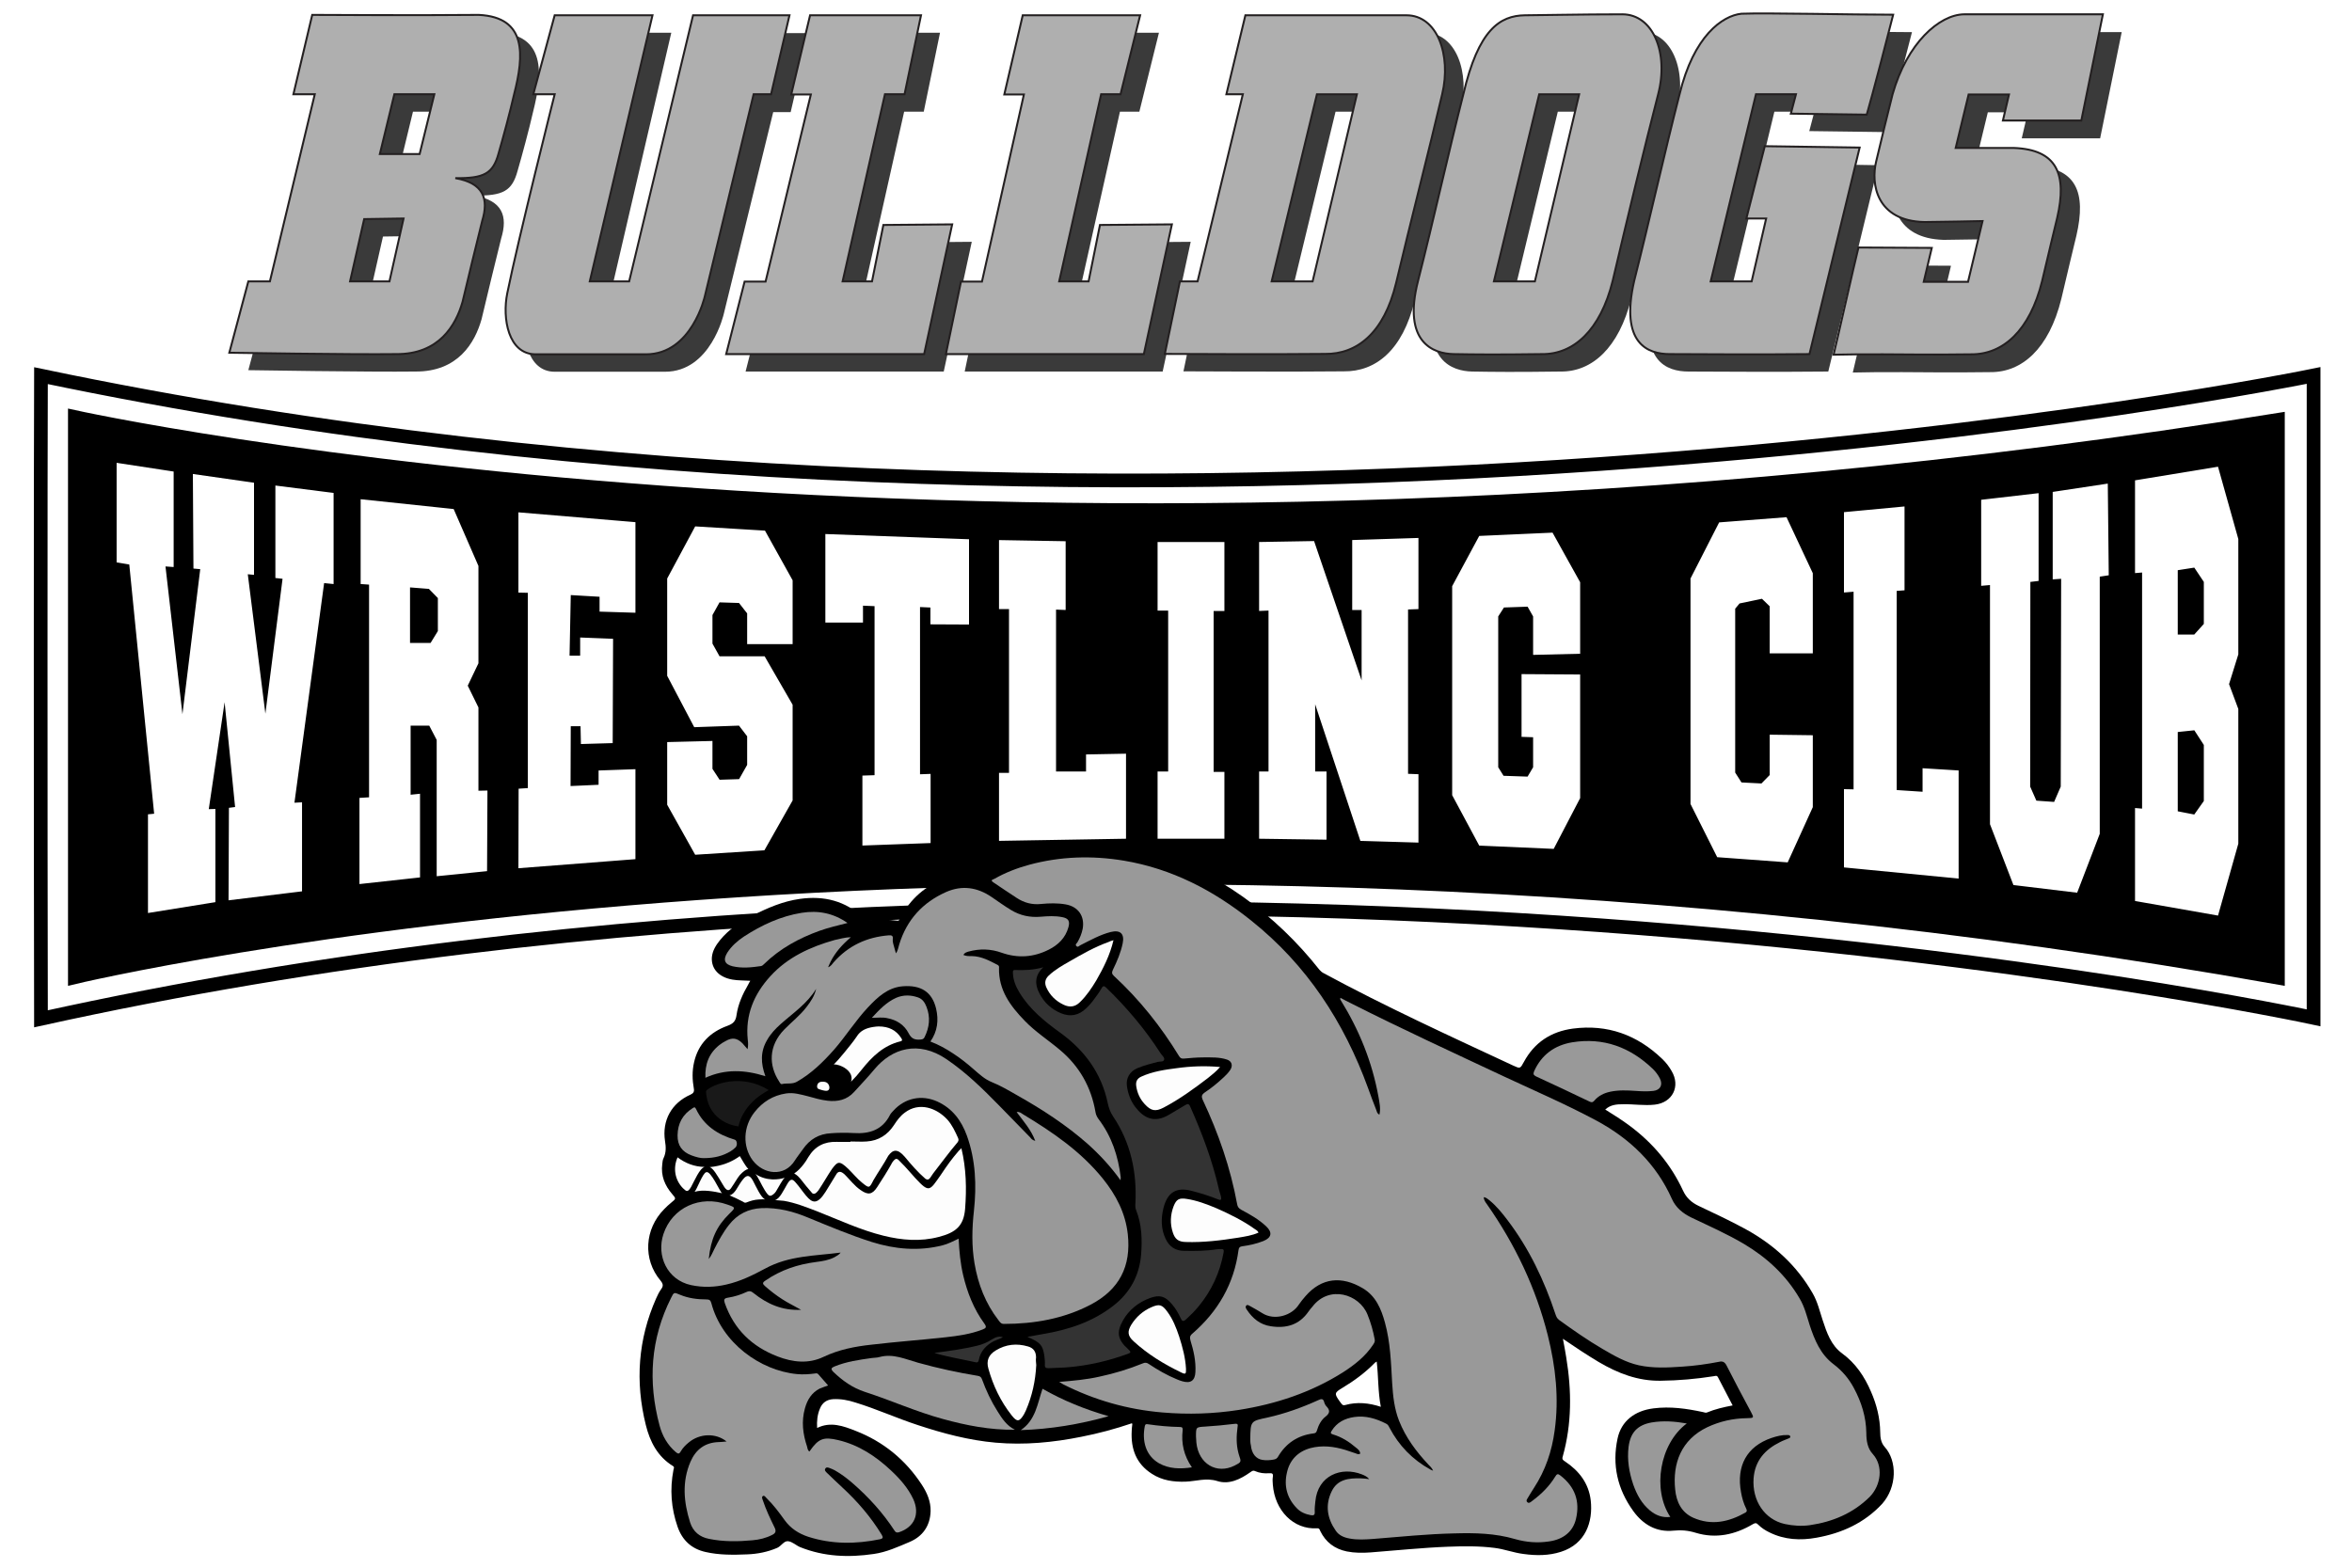 <svg xmlns="http://www.w3.org/2000/svg" xmlns:xlink="http://www.w3.org/1999/xlink" id="BD-Logo" x="0" y="0" version="1.1" viewBox="0 0 1200 800" xml:space="preserve" style="enable-background:new 0 0 1200 800"><style type="text/css">.st0{fill:#fff}.st1{stroke:#000;stroke-width:5;stroke-miterlimit:10}.st2,.st3{stroke-width:7}.st2{display:none;fill:#8e8e8e;stroke:#221f1f;stroke-miterlimit:10}.st3{fill:none}.st3,.st4,.st5{stroke:#000;stroke-miterlimit:10}.st5{fill:#fff}.st6{fill:#3a3a3a}.st7{fill:#afafaf;stroke:#231f20;stroke-miterlimit:10}.st8{fill:#999}.st9{fill:#fdfdfd}.st10{fill:#333}.st11{fill:#191919}</style><g id="Bulldogs_Wrestling_Club_Logo"><rect id="Background" width="1200" height="800" class="st0"/><g id="Banner"><path id="Banner_Background" d="M37.2,211.6v288.3c0,0,477.5-115.2,1126,0.2c0,0,0-187.2,0-287 C514.3,318,37.2,211.6,37.2,211.6z" class="st1"/><path id="Banner_Border__x28_Gray_Fill_x29_" d="M20.6,190.9c-0.2,42.6-0.2,230.7,0,328.2 c574.9-125.8,1159.5-0.5,1159.5-0.5V190.7C1180.1,190.7,595.5,312.1,20.6,190.9z" class="st2"/><path id="Banner_Border" d="M20.9,191.7c-0.2,42.6-0.2,230.7,0,328.2c574.6-126.7,1159.5-0.5,1159.5-0.5V191.6 C1180.4,191.6,595.5,312.1,20.9,191.7z" class="st3"/><g id="Wrestling_Club_Text"><g id="Wrestling_Club_Text_Black"><path id="B_00000026132432193586162720000014623581598586464905_" d="M1146.5,279l-10.5-37.4l-43.2,7.1V297l3.6-0.3 v119.4l-3.6-0.3v48.4l43.2,7.6l10.5-37.2v-68.9l-4.7-12.6l4.7-15.1V279z M1127.9,412.6l-4.6,6.5l-7.7-1.5V378l7.7-0.8l4.6,7.1 V412.6z M1127.9,322.2l-4.6,5.1h-7.7v-31.9l7.7-1.2l4.6,6.9V322.2z" class="st4"/><polygon id="U_00000111874547503773334280000013978726062138037652_" points="1014.3 258.6 1014.3 303.5 1018.8 303.1 1018.8 424.7 1030.9 456.1 1064.1 460.1 1075.8 429.6 1075.8 298.7 1080.4 298 1079.9 250.2 1050.8 254.6 1050.8 300.2 1055.1 299.9 1054.9 405.3 1051.7 412.7 1043.3 412.1 1040.3 405.3 1040.4 301.4 1044.6 300.9 1044.6 255.1" class="st4"/><polygon id="L_00000158723950455818536880000000791613935518923409_" points="944.3 264.9 944.3 306.9 949.2 306.5 949.2 406.3 944.3 406.2 944.3 447.1 1003.8 452.9 1003.8 396.7 984.4 395.5 984.4 407.5 972.2 406.7 972.2 306 976.2 305.7 976.2 261.9" class="st4"/><polygon id="C_00000108295256478252071140000017639002741482886036_" points="880.8 270.1 866 299.1 866 414.4 879.8 441.9 916.4 444.6 929.4 416 929.4 378.7 906.4 378.4 906.4 399.3 902.5 403.3 892.8 402.8 889.8 398.1 889.8 314.8 891.8 312.4 902.8 310.1 906.4 313.6 906.4 337.9 929.4 337.9 929.4 296.4 915.8 267.4" class="st4"/><polygon id="G_00000109716329967988781480000005338066187246015106_" points="758.4 277 796.4 275.3 810.7 301 810.7 338.1 785.7 338.7 785.7 318.7 783.1 314.1 771.6 314.5 768.9 318.7 768.9 395.4 771.4 399.4 783.1 399.8 785.7 395.4 785.7 380.7 779.8 380.5 779.8 347.5 810.7 347.7 810.7 411.4 797 437.7 758.4 436 744.4 409.9 744.4 303" class="st4"/><polygon id="N_00000118357901063282217570000002096814104279375001_" points="645.9 280.1 645.9 316.3 650.7 316.1 650.7 397.2 645.9 397.2 645.9 432.5 681.3 433 681.3 397.2 675.5 397.2 675.5 366.5 697.7 433.6 728.2 434.5 728.2 398.6 722.9 398.4 722.9 315.5 728.2 315.3 728.2 278 693.4 279.1 693.4 315.8 698.2 315.8 698.2 348.2 674.8 279.6" class="st4"/><polygon id="I_00000101089126215543717640000010795110972726304654_" points="594.1 280.1 629.2 280.1 629.2 316.3 623.7 316.3 623.7 397.4 629.2 397.4 629.2 432.5 594.1 432.5 594.1 397.2 599.5 397.2 599.5 316.1 594.1 316.1" class="st4"/><polygon id="L_00000046301387111571194010000005303722547271075970_" points="513.2 279.1 513.2 315.3 518.3 315.3 518.3 397.9 513.2 397.9 513.2 433.6 579 432.5 579 388.1 557.6 388.5 557.6 397.2 543.3 397.2 543.3 315.6 548.2 315.8 548.2 279.7" class="st4"/><polygon id="T_00000042694249289536452250000008732268400276868254_" points="424.6 276 424.6 322.2 444.8 322.2 444.8 313.6 449.7 313.8 449.7 399.1 443.5 399.3 443.5 436 479.3 434.7 479.3 398.4 473.9 398.6 473.9 314.3 478.2 314.5 478.2 323.1 498.9 323.2 498.9 278.7" class="st4"/><polygon id="S_00000071552462707189724080000004096006574145635224_" points="358.4 272.1 394.6 274.3 408.9 300 408.9 333.2 384.7 333.2 384.7 317.2 380.8 312.2 371.4 311.9 368 318 368 332.3 371.4 338.4 394.4 338.4 408.9 363.5 408.9 412.6 394.3 438.4 358.4 440.7 343.9 414.8 343.9 382.2 368 381.6 368 396.2 371.4 401.4 380.8 401.1 384.7 394.2 384.7 379.9 380.8 374.8 357.9 375.6 343.9 349 343.9 299.1" class="st4"/><polygon id="E_00000114046454999161673110000012118120832247439763_" points="268 306.9 272.8 307 272.8 405.7 268.1 406 268 447.6 328.7 442.9 328.7 396 308.9 396.7 308.9 404 295.6 404.6 295.7 375.1 299.7 375.1 299.9 384.2 317.1 383.7 317.3 329.5 299.5 328.8 299.5 338.1 295.1 338.1 295.7 308.2 309.4 309 309.4 316.6 328.7 317.2 328.7 270 268 264.9" class="st4"/><path id="R" d="M248.6,407v-42.1l-5.4-11l5.4-11.3v-49.9l-12.8-29.4l-48.3-5.1v44.3l4.3,0.3v107.6l-4.9,0.3v45 l31.9-3.5v-43.7L214,409v-34.2h8.7l3.6,6.9v70L253,449l0.2-42.1L248.6,407z M226.9,325.9l-3.5,5.7h-9.7v-27.3l8.9,0.7l4.3,4.4 V325.9z" class="st4"/><polygon id="W_00000104674275449307690810000010141395597601347209_" points="63 291.4 69.5 292.5 82.1 418.8 79 419.1 79 470.5 114.4 464.8 114.4 416.3 111.1 416.4 118.5 366.4 123.4 415.4 120.3 415.8 120.1 464 158.6 459.3 158.6 412.9 154.8 413.1 169.8 302.1 174.7 302.6 174.7 255.1 144 251.2 144 299.4 147.6 299.8 139.4 364.2 131 297.6 134.1 297.9 134.1 249.9 101.9 245.3 102.2 294.6 105.6 294.9 97.1 364.2 89 293.6 93.1 293.9 93.1 244.2 63 239.6" class="st4"/></g><g id="Wrestling_Club_Text_White_00000114035843102221130390000001570001571695375794_"><path id="B_00000103962049014372268210000006778784270000339089_" d="M1142.5,275l-10.5-37.4l-43.2,7.1V293l3.6-0.3 v119.4l-3.6-0.3v48.4l43.2,7.6l10.5-37.2v-68.9l-4.7-12.6l4.7-15.1V275z M1123.9,408.6l-4.6,6.5l-7.7-1.5V374l7.7-0.8l4.6,7.1 V408.6z M1123.9,318.2l-4.6,5.1h-7.7v-31.9l7.7-1.2l4.6,6.9V318.2z" class="st5"/><polygon id="U_00000083078328289521939890000007822644742349672359_" points="1010.3 254.6 1010.3 299.5 1014.8 299.1 1014.8 420.7 1026.9 452.1 1060.1 456.1 1071.8 425.6 1071.8 294.7 1076.4 294 1075.9 246.2 1046.8 250.6 1046.8 296.2 1051.1 295.9 1050.9 401.3 1047.7 408.7 1039.3 408.1 1036.3 401.3 1036.4 297.4 1040.6 296.9 1040.6 251.1" class="st5"/><polygon id="L_00000162321025484193656840000007212174267994729644_" points="940.3 260.9 940.3 302.9 945.2 302.5 945.2 402.3 940.3 402.2 940.3 443.1 999.8 448.9 999.8 392.7 980.4 391.5 980.4 403.5 968.2 402.7 968.2 302 972.2 301.7 972.2 257.9" class="st5"/><polygon id="C_00000001652175279307829240000012980046832427844241_" points="876.8 266.1 862 295.1 862 410.4 875.8 437.9 912.4 440.6 925.4 412 925.4 374.7 902.4 374.4 902.4 395.3 898.5 399.3 888.8 398.8 885.8 394.1 885.8 310.8 887.8 308.4 898.8 306.1 902.4 309.6 902.4 333.9 925.4 333.9 925.4 292.4 911.8 263.4" class="st5"/><polygon id="G_00000025414205515153821670000004167688629574799253_" points="754.4 273 792.4 271.3 806.7 297 806.7 334.1 781.7 334.7 781.7 314.7 779.1 310.1 767.6 310.5 764.9 314.7 764.9 391.4 767.4 395.4 779.1 395.8 781.7 391.4 781.7 376.7 775.8 376.5 775.8 343.5 806.7 343.7 806.7 407.4 793 433.7 754.4 432 740.4 405.9 740.4 299" class="st5"/><polygon id="N_00000095318972303003396170000010359365383045620140_" points="641.9 276.1 641.9 312.3 646.7 312.1 646.7 393.2 641.9 393.2 641.9 428.5 677.3 429 677.3 393.2 671.5 393.2 671.5 362.5 693.7 429.6 724.2 430.5 724.2 394.6 718.9 394.4 718.9 311.5 724.2 311.3 724.2 274 689.4 275.1 689.4 311.8 694.2 311.8 694.2 344.2 670.8 275.6" class="st5"/><polygon id="I_00000155106524008958364160000000554330150170093459_" points="590.1 276.1 625.2 276.1 625.2 312.3 619.7 312.3 619.7 393.4 625.2 393.4 625.2 428.5 590.1 428.5 590.1 393.2 595.5 393.2 595.5 312.1 590.1 312.1" class="st5"/><polygon id="L_00000003102131515770707080000017196687503516158900_" points="509.2 275.1 509.2 311.3 514.3 311.3 514.3 393.9 509.2 393.9 509.2 429.6 575 428.5 575 384.1 553.6 384.5 553.6 393.2 539.3 393.2 539.3 311.6 544.2 311.8 544.2 275.7" class="st5"/><polygon id="T_00000176750799815929683390000010054625752962497425_" points="420.6 272 420.6 318.2 440.8 318.2 440.8 309.6 445.7 309.8 445.7 395.1 439.5 395.3 439.5 432 475.3 430.7 475.3 394.4 469.9 394.6 469.9 310.3 474.2 310.5 474.2 319.1 494.9 319.2 494.9 274.7" class="st5"/><polygon id="S_00000086678267124918541930000001129053282623181489_" points="354.4 268.1 390.6 270.3 404.9 296 404.9 329.2 380.7 329.2 380.7 313.2 376.8 308.2 367.4 307.9 364 314 364 328.3 367.4 334.4 390.4 334.4 404.9 359.5 404.9 408.6 390.3 434.4 354.4 436.7 339.9 410.8 339.9 378.2 364 377.6 364 392.2 367.4 397.4 376.8 397.1 380.7 390.2 380.7 375.9 376.8 370.8 353.9 371.6 339.9 345 339.9 295.1" class="st5"/><polygon id="E_00000006669169744249299570000012728564503127097517_" points="264 302.9 268.8 303 268.8 401.7 264.1 402 264 443.6 324.7 438.9 324.7 392 304.9 392.7 304.9 400 291.6 400.6 291.7 371.1 295.7 371.1 295.9 380.2 313.1 379.7 313.3 325.5 295.5 324.8 295.5 334.1 291.1 334.1 291.7 304.2 305.4 305 305.4 312.6 324.7 313.2 324.7 266 264 260.9" class="st5"/><path id="R_00000169531513897133594360000000177712090332524461_" d="M244.6,403v-42.1l-5.4-11l5.4-11.3v-49.9 l-12.8-29.4l-48.3-5.1v44.3l4.3,0.3v107.6l-4.9,0.3v45l31.9-3.5v-43.7L210,405v-34.2h8.7l3.6,6.9v70L249,445l0.2-42.1L244.6,403 z M222.9,321.9l-3.5,5.7h-9.7v-27.3l8.9,0.7l4.3,4.4V321.9z" class="st5"/><polygon id="W_00000034087020172671993090000014328759623451440794_" points="59 287.4 65.5 288.5 78.1 414.8 75 415.1 75 466.5 110.4 460.8 110.4 412.3 107.1 412.4 114.5 362.4 119.4 411.4 116.3 411.8 116.1 460 154.6 455.3 154.6 408.9 150.8 409.1 165.8 298.1 170.7 298.6 170.7 251.1 140 247.2 140 295.4 143.6 295.8 135.4 360.2 127 293.6 130.1 293.9 130.1 245.9 97.9 241.3 98.2 290.6 101.6 290.9 93.1 360.2 85 289.6 89.1 289.9 89.1 240.2 59 235.6" class="st5"/></g></g></g><g id="Bulldogs_Text"><g id="Bulldogs_Text_Dark"><path id="S_00000004546339839368448630000007185927902318700204_" d="M966.7,91.6c2.8-12,5.8-23.9,8.4-34.4 c7.4-26.2,23.9-40.7,36.6-40.8c6.1,0,70.8,0,70.8,0l-11,54.2h-40l3.1-13.3h-20.4l-6.6,27.3h29.6c22.2,0.8,27.3,13.5,22.2,35.6 c0,0-5.9,24.4-7.7,32.3c-6.3,25.5-20.1,37.5-36.1,37.4c-22.9,0.3-33.8,0-45.1,0c-10.9,0-17.3,0-25.2,0.2 c1.8-7.2,10.7-46.8,12.7-54.7l37.4,0.2l-4.1,17.3h22.6l7.4-31c0,0-23.7,0.5-29.6,0.5C966.7,121.7,964.1,102.8,966.7,91.6z" class="st6"/><path id="G_00000103238432996447080360000018154697045117432737_" d="M932.8,189.6c-26.5,0.3-60.8,0-71.3,0 c-11.2,0-25.5-5.3-18.1-37.5c7.6-30,15.8-66.7,23.1-95c7.2-29.8,21.9-40.2,31.6-41.2c12.7-0.5,56.6,0.5,77.4,0.5 c-9.9,38.9-13.5,51-13.5,51l-38.9-0.5l2.6-9.9h-20.4l-23.1,95.5h20.9l7.4-32.1h-10.2l9.4-36.9l48.6,0.8L932.8,189.6z" class="st6"/><path id="O_00000088134212774854240650000013587612055927786681_" d="M837.3,16.2c-20.7,0-43.8,0.5-49.7,0.5 c-12.7,0.2-23.7,7.2-31.5,40.3c-7.2,28.2-15.5,65.4-23.1,95.2c-8.1,31.6,7.9,37.2,18.1,37.4c11.4,0.2,22.2,0.3,45.1,0 c16,0.2,29.8-12,36.1-37.4c7.1-30.3,16.1-67.7,23.2-95.2C861,35.9,852.9,16.2,837.3,16.2z M792.7,152.5h-20.9L794.8,57h20.4 L792.7,152.5z" class="st6"/><path id="D_00000006702405924172587300000017815303812820839838_" d="M727.1,16.7c-20.9,0-75.7,0-82.2,0L635.3,57 h8.4l-23.1,95.5h-9.1l-7.7,37c0,0,58.8,0.3,81.8,0c16.1,0.2,30-10.5,36.2-36.2c7.2-30.5,16.8-68.5,23.4-96.3 C750.2,36.8,742.8,16.7,727.1,16.7z M679.2,152.5h-20.9L681.4,57h20.4L679.2,152.5z" class="st6"/><path id="L_00000056386102673885029660000007111918231088763037_" d="M531.4,16.7c6.4,0,59.9,0,59.9,0l-10,40.3h-9.9 L550,152.5h15l5.8-28.8l36.7-0.3l-14.3,66.2H492.2l7.7-37h10.7L532,57h-10L531.4,16.7z" class="st6"/><path id="L_00000034054033382589050580000004397263983453981603_" d="M423,16.7c6.4,0,56.6,0,56.6,0L471.3,57h-10 l-21.4,95.5h15l5.8-28.8l35.1-0.3l-14.3,66.2H380.4l9.4-37h10.7L423.5,57h-10.2L423,16.7z" class="st6"/><path id="U_00000057116293265474259200000017225705484017856917_" d="M292.8,16.7l-11,40.3h10.9 c0,0-18.6,73.9-24.2,101.6c-2.6,12.7,0.5,31.1,14.5,31.1c14.2,0,42.3,0,56.3,0c23.4,0,30-29.6,30-29.6l25.2-102.9h8.9l9.4-40.3 h-49.2L331,152.7h-20.1l31.6-136H292.8L292.8,16.7z" class="st6"/><path id="B_00000025430119880610519190000016050450327695027076_" d="M253.9,16.5c-29.8,0.3-85,0-85,0L159.4,57h10.9 l-22.9,95.5h-11l-9.7,36.4c0,0,62.4,1,85.1,0.7c21.9,0.2,30.5-14.7,33.9-26.7c1.2-5.3,8.7-36.1,10-41.2 c3.5-11.4,0.7-19.4-13.7-21.9c14.7,0.2,19.3-2.3,22.1-12.7c2.3-7.9,5.8-20.9,7.9-30.1C277,37.3,278.4,17.7,253.9,16.5z M208.3,152.5h-20.1l7.2-31.8l20.1-0.3L208.3,152.5z M223.6,87.5h-20.3l7.4-30.5h20.4L223.6,87.5z" class="st6"/></g><g id="Bulldogs_Text_Light_00000131368841772057814070000001757261180452183474_"><path id="S" d="M957.2,82.5c2.8-12,5.8-23.9,8.4-34.4C973,22,989.4,7.5,1002.1,7.3c6.1,0,70.8,0,70.8,0l-11,54.2h-40 l3.1-13.3h-20.6l-6.6,27.3h29.6c22.2,0.8,27.3,13.5,22.2,35.6c0,0-5.9,24.4-7.7,32.3c-6.3,25.5-20.1,37.5-36.1,37.4 c-22.9,0.3-33.8,0-45.1,0c-10.9,0-17.3,0-25.2,0.2c1.8-7.2,10.7-46.8,12.7-54.7l37.4,0.2l-4.1,17.3h22.6l7.4-31 c0,0-23.7,0.5-29.6,0.5C957.2,112.8,954.5,93.7,957.2,82.5z" class="st7"/><path id="G" d="M923.2,180.7c-26.5,0.3-60.8,0-71.3,0c-11.2,0-25.5-5.3-18.1-37.5c7.6-30,15.8-66.7,23.1-95 C864.1,18.3,878.8,8,888.5,7c12.7-0.5,56.6,0.5,77.4,0.5c-9.9,38.9-13.5,51-13.5,51L913.7,58l2.6-9.9h-20.4l-23.1,95.5h20.9 l7.4-32.1H891l9.4-36.9l48.4,0.7L923.2,180.7z" class="st7"/><path id="O" d="M827.7,7.3c-20.7,0-43.8,0.5-49.7,0.5C765.3,8,754.3,15,746.6,48.1c-7.2,28.2-15.5,65.4-23.1,95.2 c-8.1,31.6,7.9,37.2,18.1,37.4c11.4,0.2,22.2,0.3,45.1,0c16,0.2,29.8-12,36.1-37.4c7.1-30.3,16.1-67.7,23.2-95.2 C851.5,26.9,843.4,7.3,827.7,7.3z M783.1,143.6h-20.9l23.1-95.5h20.4L783.1,143.6z" class="st7"/><path id="D" d="M717.6,7.8c-20.9,0-75.7,0-82.2,0l-9.7,40.3h8.4l-23.1,95.5H602l-7.7,37c0,0,58.8,0.3,81.8,0 c16.1,0.2,30-10.5,36.2-36.2c7.2-30.5,17-68.5,23.5-96.3C740.6,27.9,733.2,7.8,717.6,7.8z M669.7,143.6h-20.9l23.1-95.5h20.4 L669.7,143.6z" class="st7"/><path id="L" d="M521.8,7.8c6.4,0,59.9,0,59.9,0l-10,40.3h-9.9l-21.4,95.5h15l5.8-28.8l36.7-0.3l-14.3,66.2H482.6 l7.7-37h10.7l21.4-95.5h-10L521.8,7.8z" class="st7"/><path id="L_00000005961750670012436270000000948459104063206293_" d="M413.3,7.8c6.4,0,56.6,0,56.6,0l-8.4,40.3h-10 l-21.6,95.5h15l5.8-28.8l35.1-0.3l-14.3,66.2H370.5l9.4-37h10.7l23.1-95.5h-10L413.3,7.8z" class="st7"/><path id="U" d="M283,7.8l-10.9,40.3H283c0,0-18.6,73.9-24.2,101.6c-2.6,12.7,0.5,31.1,14.5,31.1 c14.2,0,42.3,0,56.3,0c23.4,0,30-29.6,30-29.6l24.9-103.1h8.9l9.4-40.3h-49.2l-32.6,135.8h-20.1L332.9,7.8H283z" class="st7"/><path id="B" d="M244.3,7.6c-29.8,0.3-85,0-85,0l-9.6,40.5h10.9l-22.9,95.5h-11l-9.7,36.4c0,0,62.4,1,85.1,0.7 c21.9,0.2,30.5-14.7,33.9-26.7c1.2-5.3,8.7-36.1,10-41.2c3.5-11.4,0.7-19.4-13.7-21.9c14.7,0.2,19.3-2.3,22.1-12.7 c2.3-7.9,5.8-20.9,7.9-30.1C267.4,28.2,268.9,8.8,244.3,7.6z M198.7,143.6h-20.1l7.2-31.8l20.1-0.3L198.7,143.6z M214.1,78.6 h-20.3l7.4-30.5h20.4L214.1,78.6z" class="st7"/></g></g><g id="BD-Body"><path id="Sillowette" d="M961.6,738.4c-1.9-2.1-2.3-4.8-2.3-7.5c-0.1-7.2-1.8-14.1-4.7-20.7c-3.3-7.7-7.8-14.5-14.8-19.6 c-5.6-4.1-7.8-10.6-9.9-17c-1.5-4.6-2.6-9.3-5-13.5c-8.3-14.6-20.4-25.4-35.1-33.3c-7.6-4.1-15.3-7.7-23.1-11.4 c-3.6-1.7-6.3-4.1-8-7.8c-6.2-13.4-15.4-24.3-27.2-33.1c-4-3-8.2-5.6-12.5-8.3c2.7-2.5,5.9-2.7,9.2-2.7c5.4-0.1,10.7,0.8,16.1,0.2 c9-1,13.2-9.3,8.6-17.1c-1.3-2.3-2.9-4.4-4.8-6.2c-12.8-12.3-27.9-17.8-45.6-15.5c-11.1,1.5-19.6,7-25,17 c-1.9,3.5-1.9,3.5-5.4,1.9c-32.6-15.2-65.2-30.1-96.8-47.2c-0.8-0.4-1.5-1-2.1-1.7c-11.2-14.2-24.1-26.6-38.8-37.1 c-30.3-21.5-63.6-31.5-100.9-25.5c-12.7,2.1-24.9,5.9-35.4,13.8c-0.7,0.5-1.2,0.4-1.9,0.3c-4.7-0.7-9.2,0.1-13.6,1.7 c-10.4,3.8-18.2,10.6-23.3,20.4c-0.4,0.7-0.4,1.5-1.7,1.3c-4.6-0.6-9.2-0.5-13.8-0.3c-1.3,0.1-2.3-0.2-3.3-1.2 c-9.2-8.6-20.1-11.3-32.3-9.6c-8.7,1.2-16.6,4.6-24.4,8.6c-6.2,3.2-11.9,6.9-16.4,12.4c-2.1,2.6-3.9,5.4-4.2,8.8 c-0.4,5.9,3.6,10.2,10.5,11.4c2.9,0.5,5.9,0.4,9.1,0.6c-0.5,0.8-0.8,1.4-1.1,2c-2.8,4.8-5.1,9.9-5.9,15.4 c-0.4,3.2-1.7,4.5-4.7,5.6c-8.8,3.2-14.9,9.2-17,18.7c-1,4.4-0.9,8.8-0.1,13.3c0.3,1.6-0.2,2.4-1.7,3.1 c-9.7,4.3-14.6,13.2-13,23.7c0.5,3,0.6,5.8-0.7,8.6c-0.5,0.9-0.6,2.1-0.7,3.1c-0.8,6,1.3,11,5.1,15.4c2,2.3,1.9,2.3-0.4,4.2 c-1.3,1.1-2.6,2.2-3.7,3.4c-10.1,10.2-11,25.7-1.9,36.5c1.4,1.7,1.5,2.8,0.3,4.4c-1,1.4-1.8,3-2.5,4.6c-9.3,21-10.8,42.6-5.3,64.7 c2.1,8.5,6,16.1,13.8,20.9c1,0.6,0.4,1.3,0.3,2c-1.9,9.9-1.2,19.5,2.1,29c2.4,6.9,7.1,11.3,14.3,12.9c7,1.6,14.2,1.5,21.3,1.2 c5.2-0.2,10.3-1.2,15.2-3.3c2.1-0.9,3.5-3.7,5.6-3.4c2.1,0.2,4,2.1,6.1,3c12.2,4.9,24.7,5.4,37.6,3.5c6.4-0.9,12.3-3.6,18.2-6.1 c6.7-2.8,10.6-8.2,10.8-15.8c0.1-4.9-1.8-9.3-4.4-13.3c-8.3-12.8-19.7-22.1-33.8-27.6c-6.3-2.5-12.8-4.9-19.7-1.5 c-0.2-3.5,0.1-6.7,1.4-9.8c1.2-3.1,3.5-4.7,6.8-4.9c3.9-0.2,7.6,0.5,11.3,1.7c10.8,3.3,21.1,8,31.8,11.5c13,4.3,26.2,7.8,39.8,9 c14.7,1.3,29.3-0.1,43.7-3c8.7-1.7,17.3-4,25.8-6.9c0.2,0.3,0.2,0.4,0.2,0.5c-0.1,1.1-0.3,2.3-0.3,3.4 c-0.5,9.2,2.3,16.8,10.3,21.9c5.2,3.4,11.1,4.2,17.2,4c5.4-0.2,10.5-2.1,16.2-0.3c6,1.9,11.7-0.9,16.8-4.5 c0.8-0.5,1.3-1.1,2.4-0.6c2.3,1,4.7,1.3,7.2,1.1c1.5-0.1,2.2,0.1,1.9,1.9c-0.2,1.3-0.1,2.6,0,3.9c1,13.3,10.6,23,22.5,22.3 c1.2-0.1,1.4,0.6,1.7,1.4c2.8,5.7,7.3,9.1,13.5,10.4c4,0.8,8.1,0.8,12.2,0.5c13.2-1,26.3-2.4,39.5-2.9c7.9-0.3,15.8-0.4,23.7,0.6 c5,0.6,9.8,2.5,14.8,3.1c6.5,0.9,12.9,0.9,19.1-1.1c12.6-4,16.4-15.3,15.2-26.2c-1-8.7-5.9-15.1-13.1-19.9c-0.9-0.6-1.7-1-1.2-2.5 c4.7-16.7,4.6-33.6,1.8-50.6c-0.5-3-1-6-1.7-9.5c6.3,4.3,12.2,8.2,18.2,11.8c9.8,5.8,20.1,9.8,31.7,9.6c9.1-0.1,18.1-0.9,27-2.3 c0.8-0.1,1.6-0.6,2.2,0.5c2.5,4.7,5,9.5,7.5,14.4c-4.7,0.9-9,1.9-13.1,3.6c-0.7,0.3-1.3-0.1-2-0.2c-8.4-1.8-16.7-3-25.3-1.9 c-9.6,1.2-16.4,6.5-18.3,15.3c-2.9,13.5-0.1,25.9,8,37.1c5,6.9,11.8,10.9,20.5,10c4-0.4,7.5-0.1,11.4,1.1c10.2,3.1,20,1,29.1-4.4 c1.2-0.7,1.9-0.7,2.8,0.3c1.6,1.6,3.6,2.9,5.7,3.9c7.7,3.8,15.8,4.2,24,2.7c12.9-2.3,24.4-7.5,33.5-17.3 C967.9,758.8,968,745.5,961.6,738.4z M686.3,717c-0.7,0.2-1.4,0.1-1.8-0.6c-0.3-0.4-0.7-0.8-1-1.3c-2.8-3.9-2.7-4.4,1.3-6.8 c6-3.6,11.6-7.7,16.5-12.7c0.2-0.3,0.6-0.4,1.1-0.8c0.9,7.7,0.6,15.3,2.1,23.1C698.4,715.9,692.4,715.3,686.3,717z"/><g id="Gray_Parts"><g id="Leg_and_Paw_Parts"><path id="Leg_and_Paw" d="M412.9,740.7c0.1-0.1,0.3-0.2,0.3-0.3c4.4-6.3,7-7.3,14.5-5.5 c10.5,2.5,19.1,8.2,26.8,15.4c4.6,4.3,8.8,9,11.5,14.8c3.4,7.6,0.5,14.2-7.3,16.8c-1,0.3-1.7,0.2-2.3-0.8 c-6-9.2-13.3-17.2-21.6-24.4c-2.8-2.4-5.7-4.6-8.9-6.4c-0.8-0.4-1.6-0.8-2.5-1.1c-0.8-0.3-1.7-0.7-2.3,0.2 c-0.6,0.9,0.2,1.6,0.8,2.2c2.6,2.5,5.2,5,7.8,7.4c7.8,7.2,14.6,15.1,20.1,24.1c0.8,1.4,0.9,2-0.9,2.4 c-12.3,2.5-24.5,2.6-36.6-1.3c-4.8-1.6-8.9-4.2-12-8.5c-2.8-3.9-5.7-7.8-9.2-11.2c-0.5-0.5-1.1-1.5-1.8-1.1 c-0.9,0.5-0.3,1.5-0.1,2.2c1.6,4.8,3.8,9.4,6,13.9c1,2,0.4,3-1.3,3.8c-3.1,1.6-6.5,2.4-9.9,2.7c-7.4,0.7-14.9,0.8-22.2-0.7 c-4.8-0.9-8.2-3.7-9.7-8.4c-3.3-10.4-4.2-20.8,0.2-31c2.7-6.2,7.4-9.8,14.4-10c1.3,0,2.5-0.2,4-0.3c-5.4-4.4-13.7-4.2-19.3,0.5 c-1.6,1.3-3.1,2.8-4.1,4.6c-0.7,1.3-1.3,1.3-2.4,0.4c-4.3-3.6-7-8.4-8.4-13.7c-6-22.4-4.6-44.2,5.9-65.1 c1.4-2.9,1.5-2.9,4.5-1.6c4.3,1.8,8.9,2.4,13.5,2.4c1.5,0,2.1,0.4,2.5,1.8c5.3,20.3,24.9,34.5,43.7,36.3 c3.1,0.3,6.1,0.1,9.2-0.3c0.7-0.1,1.3-0.2,1.8,0.5c1.6,1.9,3.2,3.7,4.9,5.6c-1.5,0.6-3,1-4.3,1.6c-4.1,2.1-6.3,5.7-7.5,10 c-1.9,6.7-1.1,13.2,1.1,19.7C412,739.3,412.2,740.2,412.9,740.7z" class="st8"/><path id="Paw_Part" d="M608.1,748.8c-6,0.9-11.6,0.8-16.8-2.1c-6.9-4-8.7-11.6-7.2-19c0.2-1,0.7-1,1.5-0.9 c5.5,0.8,10.9,1.3,16.5,1.4c1.1,0,1.4,0.5,1.3,1.6C602.6,736.5,604,742.8,608.1,748.8z" class="st8"/><path id="Paw_Part_00000005254885933849666250000003107378698027715492_" d="M860.6,726.4 c-13.9,10.4-17.7,33.7-8.4,47.7c-4,0.5-7.4-0.8-10.4-3.3c-4.2-3.5-6.7-8.1-8.5-13.2c-2.1-6.2-3.2-12.6-2.4-19.2 c0.9-7.3,4.5-11.2,11.7-12.5C848.5,724.9,854.4,725.3,860.6,726.4z" class="st8"/><path id="Paw_Part_00000147220389038550254280000011505495240346232962_" d="M637.9,734.5c0.1-9.4,0.2-9.3,8.7-11.1 c9-2,17.6-5.1,26-8.9c1.5-0.7,2.5-0.9,3,1c0.2,0.8,0.6,1.6,1.2,2.2c1.9,2,1.7,3.5-0.5,5.2c-2.3,1.8-3.6,4.4-4.4,7.1 c-0.3,1.1-0.8,1.4-1.9,1.5c-7.9,1-13.9,5-17.9,11.8c-0.5,0.9-1.1,1.3-2.1,1.5c-2,0.4-4,0.5-5.9,0.2c-3.3-0.5-5.5-3.2-5.9-7.5 C637.9,736.4,637.9,735.1,637.9,734.5z" class="st8"/><path id="Paw_Part_00000129177242370734486720000006181314005343418518_" d="M610.2,733c0-4.8,0-4.7,4.6-5 c5-0.3,10.1-0.8,15.1-1.4c1.8-0.2,1.7,0.4,1.5,1.7c-0.6,4.4-0.7,8.7,0.4,13c0.1,0.4,0.2,0.7,0.3,1.1c1.3,3.7,1.3,3.7-2.2,5.5 c-9.2,4.6-18.4-0.9-19.5-11.7C610.3,735,610.3,733.9,610.2,733z" class="st8"/></g><g id="Chest"><path id="Chest_Part" d="M517.8,729.6c-12.6,0.2-24.8-2.2-36.8-5.5c-13.6-3.7-26.4-9.5-39.7-13.8 c-6.4-2.1-11.4-5.7-16.1-10.2c-1.5-1.5-1.1-2.1,0.6-2.8c6.1-2.5,12.6-3.4,19-4.3c1.3-0.2,2.6-0.1,3.9-0.5 c7-1.9,13.2,1.1,19.7,2.9c10,2.8,20.2,5,30.5,6.7c1.1,0.2,1.7,0.6,2.1,1.7c2.1,5.8,4.7,11.3,8,16.5 C511.3,724,513.7,727.6,517.8,729.6z" class="st8"/><path id="Chest_Part_00000064354729281083990970000012564295147744032405_" d="M520.8,729.8 c7.6-5.1,8.5-13.5,11.1-21.1c10.5,6,21.6,10.5,33.7,14C550.6,726.9,536,729.3,520.8,729.8z" class="st8"/></g><path id="Tail" d="M834.6,556.7c-4.4-0.3-8.7-0.5-13,0.4c-3.3,0.7-6.1,2.1-8.2,4.6c-0.7,0.8-1.2,1-2.3,0.5 c-9.1-4.4-18.3-8.7-27.4-12.9c-1.4-0.7-1.5-1.3-1-2.6c3.8-8.5,10.5-13.3,19.4-14.8c16-2.6,29.7,2.5,41.3,13.7 c1.4,1.4,2.6,3,3.5,4.8c1.6,3.2,0.2,5.9-3.4,6.3c-1.5,0.2-3.1,0.2-4.6,0.2C837.5,556.9,836,556.8,834.6,556.7z" class="st8"/><path id="Body" d="M955.5,742c-2.7-2.9-3.3-6.8-3.3-10.8c-0.1-8.1-2.5-15.7-6.3-22.8c-2.6-4.9-6-8.9-10.5-12.3 c-6.6-5-9.6-12.3-12.1-19.9c-1.5-4.7-2.6-9.4-5.2-13.7c-6.9-11.8-16.7-20.8-28.3-27.7c-8.6-5.1-17.9-9.2-26.9-13.5 c-4.3-2.1-7.9-5-9.9-9.5c-8-17.9-21.4-30.7-38.4-39.9c-15.3-8.2-31.2-15.1-46.9-22.4c-26.2-12.3-52.5-24.4-78.4-37.5 c-1.8-0.9-3.6-1.8-5.4-2.8c-0.3,0.7,0,1,0.2,1.3c9.4,15.2,16,31.5,19.2,49.2c0.5,2.9,1.2,5.9,0.5,9.1c-1.2-0.5-1.3-1.5-1.6-2.3 c-1.4-3.7-2.9-7.4-4.2-11.2c-12.3-33.8-31.3-62.9-59.6-85.5c-19.2-15.4-40.5-26.5-65-30.6c-16.3-2.7-32.4-2.2-48.3,2.1 c-6.2,1.7-12.2,4-17.8,7.2c-0.5,0.3-2.3,0.5-0.6,1.7c4,2.7,8,5.4,12,8c3.8,2.5,7.9,3.6,12.5,3.1c4.1-0.4,8.3-0.5,12.4,0.2 c6.5,1.1,9.9,6,8.8,12.4c-0.5,2.5-1.4,4.7-2.6,6.8c-0.3,0.6-1.4,1.2-0.7,2c0.8,1,1.5-0.1,2.2-0.4c5-2.5,9.9-5.3,15.4-6.7 c4.9-1.2,7.1,0.9,6.1,5.8c-1,4.8-2.9,9.2-5,13.5c-0.6,1.3-0.6,2.1,0.5,3.1c13.1,12.1,24,25.8,33.3,41c0.6,1,1.3,1.3,2.4,1.2 c3.3-0.3,6.6-0.6,9.9-0.6c4.1,0,8.2-0.2,12.1,1.1c2.4,0.8,3.1,2.9,1.8,5.1c-0.9,1.4-2.1,2.7-3.3,3.8c-3,2.8-6.2,5.5-9.7,7.8 c-1.7,1.2-2,2-1.1,4c8,17,14.1,34.6,17.5,53.1c0.2,1.3,0.8,2.1,2,2.8c4.5,2.4,9,4.9,12.8,8.5c3.3,3.1,2.8,5.8-1.4,7.5 c-3.5,1.4-7.2,2.2-10.9,2.7c-1.2,0.2-1.6,0.6-1.8,1.9c-2.3,17.3-10.5,31.4-23.6,42.7c-1.3,1.1-1.3,2-0.9,3.5 c1.6,5.2,2.8,10.5,2.5,16.1c-0.2,4.3-2.4,5.9-6.6,4.7c-1-0.3-1.9-0.6-2.8-1c-5.1-2.1-9.8-4.8-14.3-7.8c-1.1-0.8-2-0.9-3.3-0.3 c-7.1,2.9-14.4,5.1-21.9,6.7c-6.6,1.5-13.3,2.1-20.6,2.7c1.1,0.6,1.5,0.9,2,1.2c16,8.1,32.9,12.9,50.8,14.4 c13,1.1,25.9,0.7,38.8-1.3c19-3,36.9-8.9,53.2-19.2c5.9-3.8,11.4-8.1,15.3-14c0.5-0.8,1.1-1.5,0.9-2.7c-0.8-4.4-2-8.6-3.7-12.8 c-4.2-10.4-19.5-15.2-28.1-4c-0.7,0.8-1.4,1.6-2,2.5c-4.7,6.8-11.3,8.7-19.2,7.5c-5.5-0.8-9.3-4-12.3-8.5 c-0.4-0.6-0.9-1.4-0.2-2.1c0.6-0.6,1.3,0,1.9,0.3c2.1,1.2,4.2,2.3,6.2,3.6c6.3,4,15.2,1.2,18.7-4.4c1-1.5,2.2-2.9,3.4-4.3 c8.2-9.4,18.4-10.4,29.2-4c6.6,3.9,9.4,10.5,11.3,17.5c2.8,10.1,3.1,20.6,3.7,31c0.4,6.5,1.1,13,3.5,19.1 c3.4,8.6,8.8,15.8,15,22.4c0.8,0.8,1.7,1.6,2.4,3.1c-0.8-0.3-1.1-0.4-1.4-0.6c-9.1-5-16.1-12.2-20.9-21.4c-0.4-0.8-0.8-1.6-1.7-2 c-5.1-2.6-10.4-4.2-16.2-3.4c-4.8,0.7-8.9,2.7-11.6,7.1c-0.6,1-0.6,1.4,0.7,1.8c4.4,1.3,8.2,3.7,11.7,6.7c1,0.8,2.1,1.6,2.2,3.1 c-0.8,0.5-1.5,0.2-2.2-0.1c-1.8-0.6-3.6-1.2-5.4-1.8c-5.9-1.8-11.9-2.5-17.9-0.9c-6.4,1.8-10.5,6.1-11.9,12.5 c-1.6,6.9,0.1,13.1,5.1,18.2c1.9,2,4.4,3,7.1,3.5c1.3,0.2,2.1,0.1,2-1.7c-0.1-1.7,0.1-3.5,0.3-5.3c1.2-13.2,13.2-18,23.8-13.8 c1.2,0.5,2.5,1,3.7,2.4c-1.8-0.2-3.1-0.4-4.5-0.4c-5.9-0.1-11.7,0.4-14.7,6.7c-3.4,7.1-2.2,13.8,2.1,20c1.6,2.4,4.2,3.5,7,4 c4.1,0.8,8.3,0.5,12.4,0.2c13.7-1.1,27.4-2.5,41.1-2.8c10.4-0.3,20.8-0.1,31,2.9c5.6,1.6,11.4,2.1,17.3,1.2 c7.3-1,12.3-5,13.8-11.6c2.1-9-0.6-16.3-7.9-22c-1.3-1-1.8-1-2.7,0.5c-3,4.9-7,8.9-11.6,12.3c-0.8,0.6-1.8,1.6-2.6,0.8 c-1-0.8,0-1.8,0.5-2.7c0.9-1.6,1.9-3.1,2.9-4.7c5.8-8.9,9.1-18.7,10.5-29.2c2.3-16.4,0.5-32.6-3.5-48.6 c-6.1-24.2-16.7-46.4-31-66.8c-0.8-1.1-1.6-2.1-1.7-3.7c1.3,0.2,2,0.9,2.8,1.5c3.7,3,6.6,6.6,9.4,10.3 c11,14.5,18.7,30.7,24.4,47.9c0.4,1.2,0.8,2.2,1.9,3c7.2,5.2,14.5,10.3,22.2,14.8c5.8,3.4,11.7,6.8,18.4,8.3 c7.4,1.6,14.8,1.2,22.2,0.7c6.4-0.4,12.7-1.3,18.9-2.5c1.8-0.4,2.8,0.2,3.7,1.9c4,7.9,8.2,15.8,12.4,23.6c1.7,3.2,1.7,3.2-2,3.3 c-7.1,0.1-13.8,1.6-20.2,4.6c-13.4,6.4-17.8,18.6-16.4,31.8c0.6,6.3,3.2,11.7,9.2,14.4c9.3,4.1,18.1,2.2,26.6-2.6 c1-0.6,0.8-1.3,0.4-2.1c-1.3-2.6-2.1-5.4-2.6-8.3c-2.5-13.5,3-23.4,15.5-27.7c2.7-0.9,5.4-1.6,8.3-1.5c0.5,0,1.2,0.1,1.3,0.7 c0.2,0.7-0.5,0.9-1,1.1c-1.4,0.6-2.9,1.1-4.2,1.8c-7.7,3.8-12.8,9.5-13.5,18.5c-0.8,11.4,5.6,21,15.9,23.3 c4.2,0.9,8.5,1.2,12.8,0.6c11.7-1.7,22.1-6.1,30.6-14.5C959.7,757.9,961,748.1,955.5,742z" class="st8"/><g id="Head"><path id="Chin" d="M428.9,639.2c-13,1.7-26.3,1.5-38.4,8.1c-6.3,3.4-12.8,6.6-19.9,8.2c-6,1.4-11.9,1.6-18,0.3 c-12.2-2.6-17.8-15-14.1-26.1c4.5-13.5,18.7-20,32.6-15c4.3,1.5,4.3,1.5,1,4.7c-6.5,6.4-9.4,12.7-10.5,23.1c1.3-1.6,2-3.4,2.8-5 c2.2-4.3,4.5-8.6,7.5-12.4c4.3-5.5,9.9-8.3,16.8-8.6c8.3-0.3,16.1,1.7,23.7,4.9c10.7,4.4,21.4,8.9,32.4,12.4 c11.8,3.7,23.9,4.8,36.1,1.7c2.8-0.7,5.4-2.1,8.2-3.4c0.3,6.4,0.9,12.6,2.3,18.6c2.1,8.9,5.4,17.3,10.8,24.7 c1.4,1.9,0.8,2.4-1,3.1c-6,2.3-12.3,3.2-18.6,3.9c-12.7,1.4-25.4,2.3-38,3.8c-8.4,0.9-16.6,2.5-24.4,6.2 c-7.7,3.7-15.7,2.8-23.5-0.2c-13-5-22.2-13.8-26.9-27.2c-0.6-1.8-0.4-2.5,1.7-2.8c3.2-0.5,6.4-1.5,9.4-2.9 c1.5-0.7,2.4-0.4,3.6,0.6c6.9,5.5,14.6,9,24.2,8.5c-3.5-2-6.7-3.5-9.6-5.4c-3.1-2-6-4.2-8.8-6.7c-1.2-1.1-1.5-1.7,0.2-2.8 c7.8-5.4,16.5-8.3,25.9-9.5c3.2-0.4,6.4-0.9,9.3-2.4C426.9,640.9,428.1,640.3,428.9,639.2C428.9,639.2,428.9,639.2,428.9,639.2z" class="st8"/><path id="Cheek" d="M528.2,582.2c-2.2-5.8-6.1-10.1-9.5-14.7c1.5-0.3,2.4,0.6,3.2,1.1c15.1,9.1,29.6,19,40.8,32.9 c6.7,8.3,11.5,17.5,12.7,28.3c1.8,16.4-4.3,28.3-19,36c-13.8,7.2-28.8,9.8-44.2,9.8c-1.5,0-2-0.9-2.7-1.8 c-6.7-8.6-10.5-18.5-12.3-29.1c-1.5-8.9-1.3-17.8-0.3-26.8c1.4-13,0.9-25.9-3.6-38.4c-2.8-7.7-7.4-13.9-15.1-17.4 c-8-3.6-16.5-1.8-22.4,4.7c-0.6,0.7-1.3,1.3-1.7,2.1c-3.9,7.8-10.6,9.8-18.6,9.3c-3.8-0.2-7.7-0.2-11.5,0.1 c-6.2,0.3-10.9,3.1-14.4,8.2c-1.3,1.9-2.8,3.7-4,5.6c-5.4,8.8-16.2,7.2-21.6,0c-5.2-7-4.9-17.2,1-24.6c4.1-5.2,9.4-8.5,16-9.5 c3.8-0.6,7.5,0.5,11.1,1.4c3.3,0.9,6.6,1.9,10.1,2.3c5.2,0.6,9.9-0.4,13.6-4.5c3.4-3.8,7-7.5,10.3-11.5 c9-10.8,22.5-14.9,36.8-5.2c10,6.8,18.5,15.1,26.9,23.7c5.3,5.5,10.6,10.9,15.9,16.3C526.1,581.1,526.7,581.8,528.2,582.2z" class="st8"/><path id="Upper_Lip" d="M359.1,591c-1.5,0.1-3.9-0.5-6.3-1.4c-4.8-1.8-7.2-5.1-7.1-10.3c0.1-6,2.6-10.6,7.7-13.8 c0.7-0.5,1.2-0.7,1.7,0.4c4,8.5,11.1,13.1,19.8,15.7c1.1,0.3,1.5,2.7,0.4,3.9c-0.8,0.8-1.7,1.5-2.7,2.1 C368.8,589.8,364.7,591,359.1,591z" class="st8"/><path id="Eye_Lid" d="M444.8,519.4c3.9-4.2,7.5-8,12.4-10.2c3.7-1.6,7.5-1.5,11.2-0.2c2.3,0.8,3.5,2.7,4.3,4.8 c2.1,5.3,1.5,10.5-1,15.5c-0.5,1-1.1,1.1-2.2,1.2c-2.7,0.2-4.5-0.4-5.9-3.2c-2.2-4.3-6.1-6.8-10.8-7.7 C450.3,519,447.8,519.4,444.8,519.4z" class="st8"/><path id="Forehead" d="M434.1,478.3c-4.5,3.8-7.8,7.6-10.2,12.2c-0.5,0.9-0.8,1.8-1.4,3.1c1.6-0.6,2.1-1.7,2.8-2.5 c7.5-8.5,16.9-12.9,28.2-13.8c1.6-0.1,2.2,0.3,2,1.9c-0.1,0.7,0,1.6,0.2,2.3c0.4,1.6,0.9,3.2,1.4,5c1.1-1.5,1.2-3.1,1.7-4.6 c3.9-12.6,12-21.4,23.9-26.7c8.2-3.6,16-2.4,23.3,2.6c3.2,2.2,6.4,4.5,9.7,6.5c4.7,2.9,9.8,4,15.4,3.5c3.6-0.3,7.2-0.5,10.8,0.2 c3.2,0.6,4.1,2,3.2,5.2c-1.5,5.4-5.2,9-10,11.4c-7.7,3.9-15.7,4.5-24,1.6c-5.5-2-11.2-2.2-17-0.6c-0.9,0.3-1.9,0.5-2.6,1.7 c1.5,0.7,3,0.6,4.4,0.6c4.9,0.1,9,2.4,13.1,4.5c0.7,0.4,0.8,0.9,0.7,1.5c-0.3,11.3,5.8,19.5,13.2,27.1c5.4,5.6,12,9.8,17.9,14.8 c9.9,8.3,15.9,18.9,18.1,31.6c0.2,1.4,0.8,2.6,1.6,3.7c6.7,8.8,10,18.9,11.3,29.7c0,0.3,0,0.7-0.1,1.5c-5-7-10.6-13-16.7-18.5 c-11-9.7-23.3-17.7-36.1-24.9c-4.2-2.4-8.4-4.9-12.9-6.7c-3.7-1.5-6.4-4.1-9.3-6.6c-3.3-2.9-6.7-5.6-10.4-8 c-3.6-2.4-7.4-4.5-11.6-6.1c3.6-5.2,4.3-10.8,2.9-16.8c-2.1-8.7-7.9-12.1-17-11.4c-7.6,0.6-12.8,5.5-17.7,10.7 c-6.4,6.8-11.3,14.7-17.4,21.7c-5.6,6.3-11.5,12.1-18.9,16.3c-2.4,1.4-5.1,0.6-7.6,1.2c-0.8,0.2-1.2-0.9-1.6-1.5 c-5.1-7.9-5.5-17.9,2.8-26.4c3.7-3.8,7.9-7,11.2-11.3c2.2-2.8,4.2-5.8,5-9.4c-4.5,7.5-11.7,12.3-18,17.9c-2.7,2.4-5.2,5-7,8.2 c-3.5,5.9-3.3,11.9-0.9,18.5c-10.4-3.3-20.5-3.8-30.6,0.8c-0.3-6.9,1.8-12.5,7.1-16.7c1-0.8,2.1-1.5,3.3-2.1 c3.3-1.9,5.8-1.5,8.5,1.2c0.8,0.9,1.6,1.8,2.6,3c0.4-1.8,0.3-3.4,0.1-4.9c-1.3-12.6,3.2-23.2,11.5-32.3 c8.8-9.7,20.4-15,32.8-18.5C428.5,479.2,430.9,478.3,434.1,478.3z" class="st8"/><path id="Ear" d="M432.4,471c-5.1,1.3-9.8,2.4-14.3,4c-10.5,3.8-20.1,9-28.2,16.9c-0.5,0.5-1,1-1.7,1.1 c-4.8,0.7-9.6,1.2-14.4,0.1c-4.1-1-5-3.3-2.7-7c2.2-3.4,5.2-6,8.5-8.2c9.1-5.9,18.8-10.4,29.5-12.1 C417.4,464.5,425.1,465.9,432.4,471z" class="st8"/></g></g><g id="White_Parts"><g id="Spikes"><path id="Spike_00000041292950597516356200000002455401688892479400_" d="M528.7,696.6c-0.4,8.1-2.1,15.8-5.3,23.2 c-0.3,0.7-0.7,1.4-1,2c-2.3,3.8-3.5,4-6.3,0.4c-5.6-7.1-9.4-15.1-11.8-23.7c-1.2-4.1,0.1-7.2,3.8-9.4c5.1-3.1,10.6-3.7,16.4-2 c2.8,0.8,4.1,2.7,4.1,5.6C528.4,694,528.6,695.3,528.7,696.6z" class="st9"/><path id="Spike_00000064318660959273555340000011029414718169988529_" d="M605.1,698.5c0.1,2.7-0.2,3-2.6,1.8 c-8.7-4.2-16.9-9.2-24.1-15.8c-3.1-2.8-3.3-5-1.2-8.5c2.5-4,5.9-7,10.2-8.9c4.1-1.8,5.5-1.4,8.2,2.3c2.8,3.8,4.5,8.1,6,12.6 C603.3,687.3,604.8,692.8,605.1,698.5z" class="st9"/><path id="Spike_00000111175258037863882070000006061723647397937026_" d="M642.1,629c-3.3,1.5-6.9,2-10.4,2.6 c-8.9,1.4-17.8,2.5-26.8,2.2c-3.6-0.1-5.4-1.4-6.5-4.8c-1.5-4.5-1.3-9.1,0.4-13.5c1.4-3.5,2.8-4.3,6.6-3.7 c5.3,0.8,10.3,2.7,15.3,4.8c6.8,3,13.5,6.3,19.5,10.6C640.9,627.7,641.7,628,642.1,629z" class="st9"/><path id="Spike" d="M622.5,544.5c-2.1,2.4-4.2,4-6.3,5.7c-7.2,5.5-14.5,10.8-22.5,15c-4.2,2.2-6.5,1.7-9.7-1.8 c-2.4-2.6-3.8-5.7-4.3-9.2c-0.3-2.2,0.4-3.8,2.6-4.8c5.7-2.6,11.8-3.5,18-4.3C607.5,544.1,614.8,543.8,622.5,544.5z" class="st9"/><path id="Spike_00000098943791795790263770000007251386862308892862_" d="M568.1,479.8c-1.8,7.6-5.1,14.1-8.7,20.4 c-2.4,4-5,7.9-8.4,11.2c-2.5,2.5-5.3,2.8-8.4,1.3c-4-1.9-6.9-4.8-8.7-8.7c-1.1-2.4-0.7-4.4,1.2-6.2c3.2-3,6.9-5.1,10.6-7.2 c6.4-3.7,12.9-7.4,19.9-9.9C566.3,480.3,567,480.1,568.1,479.8z" class="st9"/></g><g id="Teeth"><path id="Lower_Big_Teeth" d="M490.5,585.9c2.5,10.5,2.7,20.7,1.9,31c-0.7,8.7-4.8,12.1-13.4,14.3 c-9.4,2.5-18.9,1.7-28.2-0.6c-11.8-2.9-22.8-8.1-34-12.5c-5.5-2.1-11-4.3-16.8-5.3c-0.7-0.1-4.6-0.4-4.6-0.4 c2.4-0.5,4.6-5.4,6.1-7.9c1.9-3.5,3-2.7,4.4-1.1c2.2,2.5,3.3,4.3,5.3,6.7c3.3,4,5.8,4.7,10-1.9c2-3.1,3.9-6.5,5.7-9.3 c1.2-1.6,2.7-0.9,4.3,0.7c2.6,2.6,4.8,5.6,7.9,7.7c3.8,2.7,6,2.3,8.5-1.6c2.4-3.7,5.1-7.9,7.2-11.7c0.1-0.2,0.2-0.4,0.3-0.6 c2-2.9,2.6-2.3,4.2-0.6c3.8,3.8,5,5.5,7.7,8.4c7.2,7.8,7.3,6.4,12.9-1.5c3.9-5.8,5.4-7.9,9.4-12.6 C489.6,586.9,489.9,586.6,490.5,585.9z" class="st9"/><path id="Upper_Big_Teeth" d="M433.9,582.5c2.8,0,5.5,0.2,8.3,0c6.1-0.4,10.7-3.4,14-8.5c1.5-2.3,3.1-4.5,5.4-6.2 c7.5-5.7,16.4-2.3,21.8,3.6c2.4,2.7,3.9,6,5.4,9.3c0.4,0.9,0.3,1.5-0.3,2.3c-4.3,5-7.6,9.7-12.4,15.8c-1.6,2.2-2.1,4-4,2.7 c-3.8-3.3-7.2-7.2-10.5-11.2c-3.8-4.4-6.1-3.6-8.4-0.5c-2.2,4.1-5.1,8.2-7.6,12.5c-2.1,4.2-2.2,4.1-5.8,1.2 c-2.4-1.9-4.9-5-7.1-7.1c-4.6-4.4-5.4-3.6-8.2,0.1c-2.2,3.2-4.6,7.5-6.9,10.9c-1.1,1.4-2.1,2.3-3.2,1.5c-2.6-3-3.5-4.1-6-7.3 c-0.9-1-1.4-1.7-3.2-2.8c0.7-0.4,4.1-2.8,7.2-8.3c3.4-5.6,8.2-8,14.5-7.8c2.4,0.1,4.8,0,7.1,0 C433.9,582.6,433.9,582.6,433.9,582.5z" class="st9"/><path id="Small_Tooth" d="M345.7,590.6c4,3,8.5,4.8,13.8,4.9c-2.5,0.6-5.1,6.9-6.9,10.2c-1.8,3-2.4,2.3-4.2,0.6 C344.3,602.1,343.3,596,345.7,590.6z" class="st9"/><path id="Small_Tooth_00000176745456225691667590000008746361511290254734_" d="M372.2,610c3-0.7,4.1-4.8,6.9-8.2 c2.2-2.8,3.7-1.8,5.1,0.8c1.6,3,4,8.5,6.2,9.5c-1.1-0.1-0.7-0.2-3.3,0c-2.1,0.1-4.2,0.7-6.2,1.5c-0.7,0.3-1.2,0.1-1.7-0.3 C377.1,612.2,374.6,611,372.2,610z" class="st9"/><path id="Small_Tooth_00000010275980468834045570000004816705062781485477_" d="M362.1,595.6 c5.9-0.6,10.9-2.4,15.3-5.6c0.1,0.1,0.2,0.1,0.2,0.2c1.1,1.8,2.7,4.8,4.2,6.4c-1.3,0.1-2.9,1.5-4.3,3c-1.3,1.5-2.8,4.3-4.1,6.1 c-1.2,2.1-2.5,2.6-4.5-1C365.8,599.5,363.8,596.1,362.1,595.6z" class="st9"/><path id="Small_Tooth_00000161626082163409758430000011821844150332903344_" d="M385.4,599.1c5.8,3.8,12,2.9,15,1.9 c-0.9,0.5-3.1,4.7-4.5,7c-0.6,1-2.1,2.3-3,2.2c-1,0-1.9-1.6-2.7-2.8C388.5,604.7,386.6,600.2,385.4,599.1z" class="st9"/><path id="Small_Tooth_00000131366063733043193380000002377201516829066120_" d="M368.4,608.9 c-4.2-0.9-9.6-2-14.1-0.7c1-0.5,4.2-9.7,6-10C362.6,597.1,367.3,608.2,368.4,608.9z" class="st9"/></g><g id="Eye"><path id="Eye_White" d="M448.3,523.8c5.2,0,8.9,1.9,11.5,5.9c0.4,0.7,0.9,1.4-0.4,1.7c-8.6,2.1-14.5,7.8-19.8,14.5 c-2.1,2.6-3.3,4-5.4,6.1c1.9-5.5-5.8-9.1-8.8-8.8c1.3-1.3,2.8-2.9,5.4-6.1c2.1-2.6,4.3-5.2,6.2-8c2-3.3,4.9-4.4,8.3-5 C446.5,523.9,447.6,523.8,448.3,523.8z" class="st9"/><path id="Eye_White_Small" d="M419.9,552c1.6,0,2.8,0.7,3.2,2.4c0.3,1.6-0.5,2.5-2.2,2.2c-0.6-0.1-1.2-0.2-1.8-0.4 c-1-0.4-2.4-0.3-2.2-2.1C417.1,552.7,418.1,551.9,419.9,552z" class="st9"/></g></g><path id="Collar" d="M532.3,493.6c-4.3,4-4.5,8.6-2,13.3c2.4,4.7,6.2,8.2,11.1,10.2c4.7,1.9,9,1.1,12.7-2.5 c1.6-1.5,3-3.1,4.2-4.8c1.3-1.7,2.6-3.5,3.6-5.3c0.8-1.5,1.4-1.6,2.6-0.4c10.5,10.2,19.8,21.2,27.7,33.5c0.7,1.1,2.2,2.1,1.7,3.3 c-0.4,1.1-2.2,0.7-3.3,1c-3.5,0.9-6.9,1.8-10.3,3.2c-3.9,1.6-6,5.2-5.3,9.4c0.6,3.9,1.9,7.4,4.3,10.5c4,5.2,9.4,8.6,17.4,3.7 c2.6-1.6,5.3-3.1,7.9-4.7c1.3-0.8,2-0.9,2.7,0.8c6,13.5,11.2,27.3,14.5,41.7c0.3,1.5,0.9,2.9,1.2,4.4c0.2,1.1,0.1,1.8-1.4,1.2 c-4.4-1.8-9-3.2-13.6-4.4c-8-2.1-12.4,0.9-14.4,8.8c-1.3,5.3-1.3,10.6,1.1,15.7c1.9,4,5,6.1,9.4,6.1c5.6,0.1,11.2,0.1,16.8-0.8 c0.7-0.1,1.4-0.1,2.1-0.1c1.3-0.1,1.5,0.5,1.3,1.7c-1.9,10.3-6.1,19.5-12.8,27.6c-2,2.4-4.1,4.5-6.4,6.6c-1.4,1.3-2.1,0.9-2.7-0.6 c-1.2-2.6-2.6-5-4.5-7.2c-3.5-4.1-6.2-4.9-11.2-3.1c-5.9,2.2-10.7,6-13.8,11.5c-3.3,5.9-2.8,9.7,2.7,14.6c1.5,1.4,1.6,1.8-0.5,2.5 c-9.7,3.5-19.6,5.8-29.9,6.7c-3.4,0.3-6.7,0.3-10.1,0.5c-1.4,0-2.1-0.2-2-1.8c0.1-1.6-0.1-3.2-0.3-4.8c-0.9-5.3-2-6.5-8.6-9.4 c2.8-0.5,5.3-1,7.8-1.4c13.1-2.2,25.5-6.2,36.2-14.6c8.4-6.6,13.1-15.3,14-25.9c0.6-7.7,0.4-15.5-2.6-22.9c-0.4-1-0.4-2.2-0.3-3.4 c0.8-15.9-2.4-30.9-11.4-44.3c-1.4-2.1-2.2-4.3-2.7-6.7c-3.2-15.4-11.9-27.1-24.4-36.1c-7.9-5.7-15.4-11.8-20.6-20.3 c-1.9-3.1-3.3-6.4-3.4-10.1c0-0.7-0.1-1.5,0.9-1.5C522.6,495.2,527.4,495,532.3,493.6z M497.9,695.2c1,0.2,1.3-0.3,1.5-1.2 c0.7-3.8,2.9-6.6,6.1-8.7c1.9-1.3,4.2-1.8,6.2-2.9c-2.1-0.7-3.8,0-5.6,1.1c-2.3,1.5-4.9,2.6-7.5,3.2c-7.2,1.8-14.5,2.7-21.9,3.7 C483.6,692.5,490.8,693.6,497.9,695.2z" class="st10"/><path id="Nose_Tip" d="M376.8,574.8c0,0-15.5-1.2-16.6-17.8c-0.1-1.7,15.9-10.7,32-0.7 C378.3,563.6,376.8,574.8,376.8,574.8z" class="st11"/></g></g></svg>